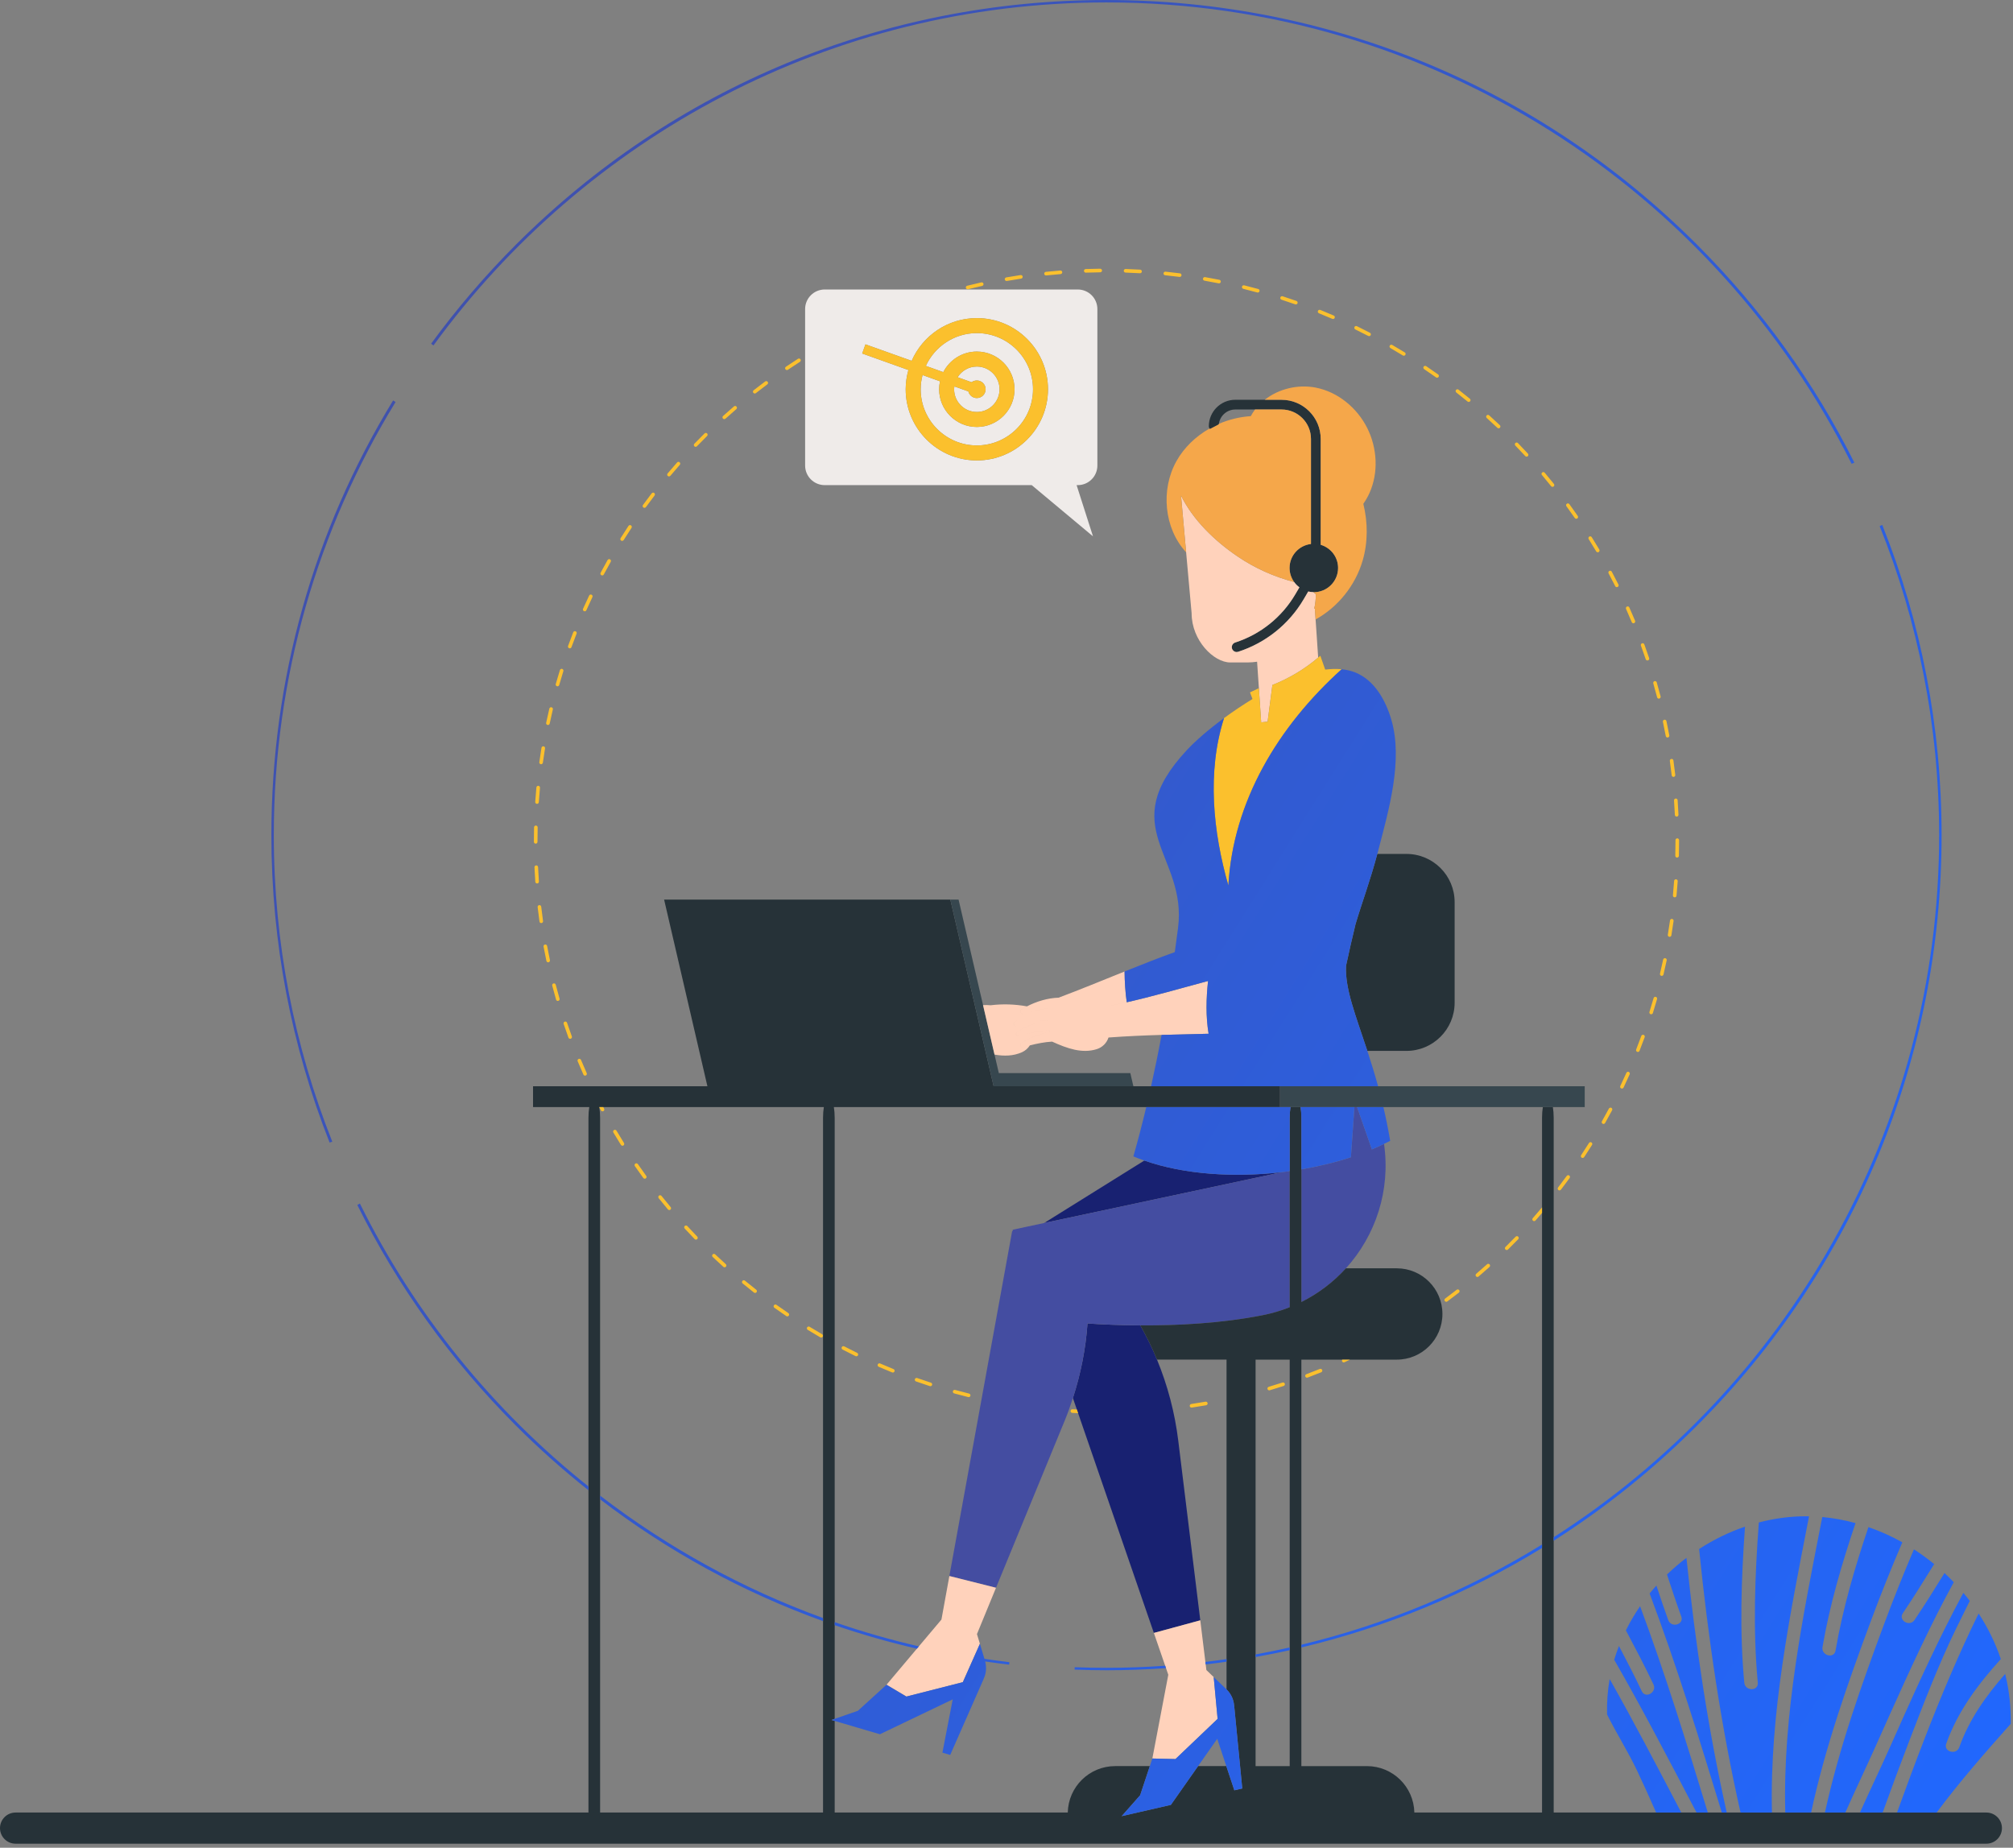 <svg width="414" height="380" viewBox="0 0 414 380" fill="none" xmlns="http://www.w3.org/2000/svg">
<rect x="0" y="0" width="414" height="380" fill="#808080" stroke="none"/>
<path d="M200.899 68.503C196.246 68.503 192.236 71.274 190.408 75.248L194.001 76.531C195.287 74.024 197.893 72.301 200.899 72.301C205.175 72.301 208.654 75.78 208.654 80.055C208.654 84.33 205.175 87.809 200.899 87.809C196.623 87.809 193.145 84.33 193.145 80.055C193.145 79.491 193.209 78.943 193.324 78.413L189.736 77.132C189.491 78.067 189.347 79.043 189.347 80.055C189.347 86.425 194.529 91.607 200.899 91.607C207.269 91.607 212.451 86.425 212.451 80.055C212.451 73.685 207.268 68.503 200.899 68.503ZM225.69 95.74V63.565C225.69 61.34 223.886 59.536 221.661 59.536H169.612C167.387 59.536 165.583 61.34 165.583 63.565V95.74C165.583 97.965 167.387 99.769 169.612 99.769H212.184L224.787 110.299L221.418 99.769H221.661C223.886 99.768 225.69 97.965 225.69 95.74ZM200.899 94.688C192.83 94.688 186.266 88.123 186.266 80.055C186.266 78.681 186.47 77.355 186.826 76.093L177.322 72.7L177.995 70.816L187.494 74.207C189.756 69.042 194.91 65.421 200.9 65.421C208.969 65.421 215.533 71.985 215.533 80.054C215.532 88.124 208.967 94.688 200.899 94.688ZM196.225 80.055C196.225 82.632 198.321 84.728 200.898 84.728C203.475 84.728 205.571 82.632 205.571 80.055C205.571 77.478 203.475 75.382 200.898 75.382C199.231 75.382 197.776 76.266 196.948 77.583L199.822 78.609C200.123 78.384 200.493 78.247 200.898 78.247C201.897 78.247 202.706 79.057 202.706 80.055C202.706 81.054 201.896 81.863 200.898 81.863C200.051 81.863 199.346 81.278 199.149 80.493L196.284 79.47C196.26 79.664 196.225 79.855 196.225 80.055Z" fill="#EFEBE9"/>
<path d="M214.743 251.518L263.69 241.059C253.798 242.218 243.495 241.541 235.361 238.679L235.332 238.683L214.743 251.518ZM220.656 287.52L221.466 289.869L221.727 290.625L237.309 335.823L246.854 333.226L242.325 296.284C241.621 290.542 240.146 284.937 237.955 279.617C236.961 277.203 235.806 274.855 234.521 272.572C230.454 272.548 226.746 272.385 223.661 272.183C223.291 277.397 222.273 282.544 220.656 287.52Z" fill="#182171"/>
<path d="M284.641 235.247C283.834 235.644 283.005 236.025 282.146 236.388L279.097 227.676H278.556L277.833 238C274.622 239.053 271.189 239.889 267.644 240.488V267.771C271.145 266.024 274.237 263.661 276.802 260.839C282.905 254.121 286.025 244.835 284.641 235.247ZM214.743 251.518L208.251 252.905L208.325 253.07L208.151 253.244L195.25 324.116L204.843 326.529L218.995 292.106C219.615 290.598 220.154 289.064 220.657 287.518C222.274 282.542 223.292 277.395 223.661 272.181C226.747 272.383 230.454 272.547 234.521 272.57C242.246 272.615 251.262 272.152 259.768 270.464C261.674 270.086 263.502 269.533 265.246 268.84V240.846C264.728 240.917 264.212 240.995 263.69 241.056L214.743 251.518Z" fill="#444DA1"/>
<path d="M408.522 372.759H398.295H390.143H387.19H382.522H379.519H375.318H372.477H367.165H364.423H357.963H355.127H354.112H351.233H348.918H345.78H340.602H319.538V316.861V316.142V229.871C319.538 229.066 319.473 228.321 319.368 227.675H317.31C317.204 228.321 317.14 229.066 317.14 229.871V248.31V249.447V317.64V318.349V372.758H290.881C290.764 367.467 286.446 363.211 281.127 363.211H267.643V338.809V338.248V279.616H276.048H277.641H287.263C292.449 279.616 296.653 275.412 296.653 270.226C296.653 265.04 292.449 260.836 287.263 260.836H276.801C274.237 263.659 271.144 266.022 267.643 267.768V240.485V229.869C267.643 229.064 267.578 228.319 267.473 227.673H265.415C265.309 228.319 265.245 229.064 265.245 229.869V240.845V268.839C263.5 269.532 261.673 270.084 259.767 270.463C251.261 272.151 242.245 272.614 234.52 272.569C235.805 274.852 236.96 277.2 237.954 279.614H252.255V341.207V341.736V347.436C253.214 348.372 253.736 349.579 253.814 350.8L253.824 350.783L255.488 367.811L253.86 368.185L252.206 363.209H246.402L240.805 371.181L230.688 373.503L234.487 369.203L236.476 363.209H229.355C224.035 363.209 219.718 367.465 219.601 372.756H171.665V353.913L171.014 353.721L171.665 353.494V334.221V333.604V229.872C171.665 229.067 171.6 228.322 171.495 227.676H235.745H263.258V223.389H236.74H233.094H204.351L195.446 185.004H138.281H136.583L145.488 223.389H109.627V227.676H121.193C121.087 228.322 121.023 229.067 121.023 229.872V305.698V306.476V372.759H3.204C1.434 372.759 0 374.194 0 375.963C0 377.732 1.435 379.167 3.204 379.167H408.523C410.293 379.167 411.727 377.732 411.727 375.963C411.727 374.194 410.292 372.759 408.522 372.759ZM258.227 340.775V340.243V279.617H265.245V338.811V339.373V363.212H258.227V340.775ZM123.42 308.347V307.583V229.872C123.42 229.082 123.357 228.352 123.255 227.714C123.253 227.702 123.251 227.688 123.249 227.676H124.072H169.437C169.331 228.322 169.267 229.067 169.267 229.872V332.756V333.39V372.759H123.421V308.347H123.42ZM276.821 198.657C276.623 203.42 278.78 208.723 281.214 216.123H289.248C294.725 216.123 299.165 211.683 299.165 206.206V185.531C299.165 180.054 294.725 175.614 289.248 175.614H283.265C281.739 181.313 280.22 185.253 278.782 190.063C278.111 192.852 277.452 195.692 276.821 198.657ZM250.649 87.29C250.654 87.247 250.668 87.208 250.674 87.166C250.917 85.504 252.327 84.217 254.056 84.217H258.119H263.568C266.905 84.217 269.62 86.931 269.62 90.268V111.87C267.144 112.163 265.216 114.245 265.216 116.8C265.216 117.878 265.566 118.869 266.147 119.685C266.45 120.11 266.82 120.479 267.238 120.79L266.398 122.218C263.626 126.934 259.233 130.458 254.027 132.139C253.502 132.309 253.214 132.872 253.383 133.398C253.52 133.821 253.911 134.091 254.334 134.091C254.436 134.091 254.539 134.075 254.642 134.042C260.314 132.209 265.101 128.37 268.122 123.231L269.056 121.642C269.39 121.721 269.736 121.769 270.093 121.777C270.131 121.778 270.167 121.788 270.205 121.788C272.96 121.788 275.194 119.554 275.194 116.799C275.194 114.539 273.681 112.652 271.62 112.039V90.267C271.62 85.828 268.008 82.216 263.568 82.216H260.105H254.056C251.054 82.216 248.612 84.658 248.612 87.66C248.612 87.835 248.674 87.987 248.757 88.127C248.779 88.164 248.794 88.205 248.82 88.24L250.649 87.29Z" fill="#263238"/>
<path d="M204.35 223.389H233.093L232.467 220.69H205.422L204.538 216.882L202.178 206.708L197.143 185.003H195.445L204.35 223.389ZM263.257 227.676H265.416H267.473H278.555H279.096H284.512H317.31H319.368H325.918V223.389H283.421H263.257V227.676Z" fill="#37474F"/>
<path d="M228.505 206.796C229.52 206.605 230.599 206.38 231.733 206.123C231.432 204.011 231.304 201.876 231.285 199.793C226.674 201.651 221.936 203.6 217.709 205.181C218.592 205.155 219.462 205.227 220.291 205.421C223.077 205.404 225.85 205.882 228.505 206.796ZM210.182 216.397C210.859 216.095 211.413 215.599 211.799 214.993C211.33 215.113 210.863 215.239 210.397 215.371C209.955 215.496 209.633 214.783 210.067 214.507C211.717 213.455 213.778 212.616 215.875 212.251C215.854 212.138 215.835 212.026 215.818 211.915C215.708 211.918 215.598 211.917 215.488 211.923C213.469 212.038 211.475 212.523 209.51 213.078C209.068 213.203 208.746 212.491 209.18 212.214C211.026 211.037 213.388 210.126 215.737 209.85C215.737 209.846 215.738 209.841 215.738 209.837C215.488 209.834 215.238 209.838 214.987 209.852C212.968 209.967 210.974 210.452 209.009 211.007C208.567 211.132 208.245 210.419 208.679 210.143C210.806 208.787 213.616 207.78 216.305 207.695C216.359 207.574 216.419 207.451 216.48 207.329C216.444 207.331 216.408 207.33 216.371 207.332C214.352 207.447 212.358 207.932 210.393 208.487C209.951 208.612 209.629 207.9 210.063 207.623C210.425 207.392 210.808 207.172 211.206 206.964C208.735 206.516 206.22 206.431 203.743 206.738C203.229 206.68 202.704 206.681 202.175 206.709L204.535 216.882C206.508 217.227 208.393 217.195 210.182 216.397ZM239.805 343.065L240.275 344.427L236.996 361.647L241.751 361.76L250.419 353.497L249.614 344.898L248.107 343.452L247.966 342.298L247.903 341.784L246.854 333.226L237.309 335.822L239.634 342.566L239.805 343.065ZM193.62 333.072L188.975 338.584L188.574 339.06L182.324 346.476L186.414 348.905L198.018 345.949L199.1 343.518L201.53 338.058L200.925 336.059L204.843 326.53H204.842L195.25 324.117L193.62 333.072ZM259.377 148.556L260.701 148.416C261.03 145.901 261.358 143.385 261.687 140.87C265.098 139.527 268.304 137.611 271.1 135.236L270.571 127.388L270.422 125.17L270.296 125.183C270.505 124.22 270.622 123.223 270.622 122.197L270.095 121.777C269.738 121.769 269.393 121.722 269.058 121.642L268.124 123.231C265.103 128.37 260.315 132.209 254.644 134.042C254.541 134.075 254.438 134.091 254.336 134.091C253.913 134.091 253.522 133.821 253.385 133.398C253.215 132.872 253.503 132.309 254.029 132.139C259.235 130.457 263.628 126.933 266.4 122.218L267.24 120.79C266.822 120.479 266.452 120.11 266.149 119.685C262.061 118.624 258.132 116.883 254.522 114.434C249.773 111.211 245.39 106.956 242.893 101.932L243.942 113.577L245.073 126.13C245.073 131.719 249.635 136.237 253.013 136.237H256.583C257.248 136.237 257.898 136.175 258.538 136.085L258.905 141.529L259.377 148.556ZM210.397 208.486C212.362 207.931 214.356 207.446 216.375 207.331C216.411 207.329 216.447 207.33 216.484 207.328C216.423 207.45 216.362 207.573 216.309 207.694C213.62 207.779 210.81 208.785 208.683 210.142C208.249 210.419 208.57 211.131 209.013 211.006C210.978 210.451 212.972 209.966 214.991 209.851C215.242 209.837 215.492 209.834 215.742 209.836C215.742 209.84 215.741 209.845 215.741 209.849C213.391 210.125 211.03 211.036 209.184 212.213C208.75 212.49 209.071 213.202 209.514 213.077C211.479 212.522 213.473 212.037 215.492 211.922C215.602 211.916 215.712 211.917 215.822 211.914C215.839 212.025 215.858 212.136 215.879 212.25C213.782 212.615 211.721 213.454 210.071 214.506C209.637 214.783 209.958 215.495 210.401 215.37C210.867 215.239 211.334 215.112 211.803 214.992C213.313 214.607 214.838 214.302 216.379 214.215C219.543 215.652 222.558 216.702 225.557 215.766C226.711 215.406 227.608 214.507 227.979 213.371C231.843 213.086 235.46 212.934 238.9 212.835C242.263 212.738 245.468 212.684 248.568 212.596C247.971 209.014 248.072 205.285 248.456 201.743C242.682 203.315 236.709 204.998 231.737 206.123C230.603 206.38 229.524 206.605 228.509 206.796C225.854 205.882 223.081 205.404 220.295 205.421C219.467 205.227 218.596 205.155 217.713 205.181C215.477 205.246 213.157 205.949 211.214 206.964C210.816 207.172 210.433 207.392 210.071 207.623C209.633 207.899 209.954 208.611 210.397 208.486Z" fill="#FFD2BB"/>
<path d="M254.52 114.434C258.13 116.884 262.059 118.624 266.147 119.685C265.566 118.869 265.216 117.878 265.216 116.8C265.216 114.245 267.144 112.163 269.62 111.87V90.268C269.62 86.931 266.905 84.217 263.568 84.217H258.119C258.108 84.232 258.095 84.246 258.083 84.261C257.767 84.678 257.49 85.122 257.241 85.581C254.984 85.729 252.751 86.269 250.675 87.166C250.669 87.208 250.654 87.247 250.65 87.29L248.82 88.242C248.794 88.207 248.779 88.166 248.757 88.129C245.945 89.725 243.541 92 241.957 94.826C238.669 100.693 239.391 108.664 243.94 113.577L242.891 101.932C245.388 106.955 249.77 111.211 254.52 114.434ZM271.62 90.268V112.04C273.681 112.653 275.194 114.54 275.194 116.8C275.194 119.555 272.96 121.789 270.205 121.789C270.167 121.789 270.131 121.779 270.093 121.778L270.62 122.198C270.62 123.224 270.503 124.221 270.294 125.184L270.42 125.171L270.569 127.389C275.196 124.846 278.774 120.361 280.254 115.26C281.352 111.478 281.332 107.437 280.385 103.611C280.883 102.903 281.314 102.149 281.666 101.36C283.531 97.18 283.252 92.176 281.214 88.078C279.134 83.894 275.17 80.598 270.582 79.711C266.944 79.007 262.992 79.945 260.104 82.219H263.567C268.008 82.217 271.62 85.829 271.62 90.268Z" fill="#F5A74A"/>
<path d="M338.817 135.831C338.856 135.831 338.897 135.825 338.936 135.811C339.13 135.745 339.235 135.535 339.169 135.34C338.85 134.394 338.519 133.455 338.177 132.52C338.107 132.328 337.894 132.229 337.7 132.299C337.507 132.37 337.408 132.583 337.479 132.776C337.819 133.705 338.147 134.639 338.465 135.579C338.517 135.733 338.662 135.831 338.817 135.831ZM344.285 164.619C344.355 165.604 344.413 166.592 344.458 167.584C344.467 167.783 344.631 167.939 344.829 167.939C344.834 167.939 344.84 167.939 344.846 167.939C345.051 167.93 345.209 167.756 345.2 167.551C345.155 166.553 345.097 165.558 345.027 164.566C345.012 164.361 344.82 164.204 344.63 164.222C344.425 164.237 344.271 164.414 344.285 164.619ZM344.43 184.542C344.619 184.542 344.781 184.398 344.799 184.206C344.893 183.216 344.974 182.223 345.042 181.226C345.056 181.021 344.901 180.844 344.697 180.83C344.492 180.821 344.315 180.971 344.301 181.175C344.233 182.165 344.153 183.152 344.059 184.135C344.04 184.339 344.19 184.521 344.394 184.54C344.406 184.541 344.418 184.542 344.43 184.542ZM334.486 220.634C334.081 221.542 333.666 222.443 333.238 223.338C333.149 223.524 333.228 223.745 333.413 223.833C333.465 223.858 333.52 223.869 333.573 223.869C333.712 223.869 333.844 223.791 333.908 223.658C334.338 222.757 334.757 221.85 335.165 220.937C335.248 220.749 335.164 220.53 334.977 220.446C334.79 220.364 334.57 220.447 334.486 220.634ZM335.933 128.178C335.981 128.178 336.029 128.169 336.076 128.149C336.265 128.07 336.355 127.853 336.276 127.663C335.894 126.746 335.499 125.834 335.093 124.929C335.009 124.741 334.789 124.658 334.603 124.741C334.416 124.825 334.332 125.045 334.416 125.232C334.819 126.131 335.21 127.037 335.591 127.949C335.65 128.092 335.787 128.178 335.933 128.178ZM337.555 213.045C337.215 213.979 336.864 214.908 336.5 215.831C336.425 216.022 336.518 216.238 336.709 216.313C336.754 216.331 336.8 216.339 336.845 216.339C336.993 216.339 337.133 216.25 337.19 216.104C337.556 215.174 337.91 214.239 338.252 213.299C338.322 213.106 338.223 212.893 338.03 212.823C337.838 212.754 337.625 212.853 337.555 213.045ZM345.288 176.002C345.313 175.009 345.325 174.013 345.325 173.014V172.781C345.325 172.576 345.159 172.41 344.954 172.41C344.749 172.41 344.583 172.576 344.583 172.781V173.014C344.583 174.007 344.571 174.997 344.546 175.984C344.541 176.189 344.703 176.36 344.908 176.365C344.912 176.365 344.915 176.365 344.917 176.365C345.117 176.365 345.283 176.204 345.288 176.002ZM340.541 205.01C340.341 204.949 340.138 205.067 340.082 205.265C339.809 206.218 339.525 207.166 339.229 208.11C339.167 208.305 339.276 208.514 339.472 208.575C339.509 208.587 339.546 208.592 339.583 208.592C339.741 208.592 339.888 208.49 339.937 208.332C340.236 207.382 340.522 206.428 340.796 205.469C340.852 205.272 340.738 205.067 340.541 205.01ZM341.163 143.68C341.193 143.68 341.225 143.676 341.257 143.668C341.456 143.616 341.575 143.413 341.523 143.215C341.271 142.249 341.008 141.288 340.732 140.332C340.675 140.135 340.467 140.022 340.272 140.078C340.075 140.135 339.961 140.341 340.018 140.538C340.292 141.488 340.554 142.443 340.804 143.402C340.847 143.569 340.997 143.68 341.163 143.68ZM343.741 156.079C343.538 156.108 343.396 156.296 343.425 156.499C343.563 157.477 343.689 158.459 343.803 159.445C343.826 159.634 343.986 159.774 344.172 159.774C344.187 159.774 344.201 159.773 344.216 159.771C344.42 159.747 344.566 159.563 344.542 159.359C344.427 158.367 344.3 157.379 344.161 156.395C344.133 156.191 343.947 156.047 343.741 156.079ZM332.522 120.753C332.579 120.753 332.635 120.74 332.689 120.713C332.873 120.621 332.946 120.397 332.854 120.214C332.408 119.325 331.95 118.443 331.482 117.567C331.384 117.385 331.157 117.319 330.979 117.415C330.798 117.511 330.729 117.737 330.826 117.918C331.291 118.788 331.747 119.665 332.191 120.548C332.256 120.678 332.386 120.753 332.522 120.753ZM341.673 200.686C341.702 200.693 341.731 200.696 341.759 200.696C341.927 200.696 342.08 200.581 342.12 200.411C342.351 199.442 342.569 198.47 342.776 197.494C342.818 197.293 342.69 197.096 342.489 197.054C342.287 197.016 342.091 197.14 342.049 197.341C341.844 198.312 341.627 199.277 341.398 200.239C341.351 200.438 341.474 200.639 341.673 200.686ZM343.316 192.66C343.337 192.664 343.357 192.665 343.378 192.665C343.556 192.665 343.713 192.536 343.744 192.355C343.907 191.373 344.057 190.388 344.195 189.399C344.223 189.195 344.082 189.008 343.879 188.98C343.682 188.957 343.487 189.093 343.46 189.296C343.323 190.279 343.174 191.258 343.012 192.233C342.977 192.435 343.113 192.627 343.316 192.66ZM343.018 151.668C343.22 151.63 343.352 151.436 343.315 151.235C343.131 150.254 342.936 149.277 342.728 148.304C342.684 148.104 342.489 147.974 342.287 148.019C342.087 148.061 341.958 148.259 342.001 148.46C342.207 149.426 342.402 150.397 342.585 151.373C342.618 151.551 342.774 151.676 342.949 151.676C342.972 151.675 342.995 151.672 343.018 151.668ZM196.237 286.564C197.196 286.828 198.16 287.08 199.129 287.32C199.159 287.327 199.189 287.331 199.219 287.331C199.386 287.331 199.537 287.218 199.579 287.049C199.628 286.85 199.507 286.649 199.308 286.599C198.346 286.36 197.388 286.11 196.435 285.847C196.238 285.794 196.033 285.909 195.978 286.107C195.923 286.305 196.039 286.51 196.237 286.564ZM309.878 257.08C309.972 257.08 310.067 257.044 310.138 256.973C310.848 256.274 311.55 255.566 312.242 254.85C312.385 254.702 312.381 254.467 312.233 254.325C312.085 254.183 311.849 254.186 311.708 254.334C311.02 255.046 310.323 255.749 309.617 256.444C309.47 256.588 309.469 256.823 309.613 256.969C309.686 257.043 309.783 257.08 309.878 257.08ZM271.441 281.528C270.524 281.899 269.601 282.259 268.673 282.608C268.481 282.68 268.384 282.894 268.456 283.086C268.512 283.235 268.653 283.327 268.804 283.327C268.848 283.327 268.892 283.32 268.935 283.303C269.869 282.953 270.797 282.591 271.72 282.218C271.91 282.141 272.002 281.924 271.925 281.734C271.847 281.544 271.629 281.453 271.441 281.528ZM134.029 101.454C133.423 102.246 132.826 103.045 132.24 103.852C132.119 104.018 132.156 104.25 132.322 104.371C132.388 104.419 132.464 104.442 132.54 104.442C132.655 104.442 132.768 104.389 132.841 104.289C133.424 103.487 134.017 102.693 134.619 101.906C134.744 101.743 134.713 101.51 134.55 101.385C134.387 101.261 134.155 101.292 134.029 101.454ZM303.844 262.617C303.93 262.617 304.015 262.588 304.086 262.528C304.843 261.88 305.591 261.223 306.331 260.558C306.484 260.421 306.496 260.186 306.359 260.033C306.221 259.879 305.985 259.867 305.835 260.005C305.099 260.667 304.356 261.32 303.603 261.964C303.447 262.097 303.429 262.332 303.562 262.488C303.635 262.572 303.739 262.617 303.844 262.617ZM139.253 95.106C138.594 95.853 137.944 96.608 137.303 97.372C137.171 97.529 137.192 97.763 137.349 97.895C137.419 97.953 137.503 97.982 137.587 97.982C137.693 97.982 137.798 97.937 137.872 97.849C138.509 97.09 139.155 96.339 139.81 95.597C139.946 95.443 139.931 95.209 139.777 95.073C139.625 94.938 139.389 94.953 139.253 95.106ZM297.442 267.72C297.519 267.72 297.596 267.696 297.663 267.647C298.462 267.054 299.255 266.451 300.038 265.838C300.2 265.712 300.229 265.478 300.102 265.317C299.975 265.153 299.741 265.126 299.581 265.253C298.802 265.862 298.015 266.461 297.22 267.051C297.055 267.173 297.02 267.406 297.143 267.57C297.216 267.667 297.329 267.72 297.442 267.72ZM245.053 289.481C245.071 289.481 245.09 289.48 245.108 289.477C246.096 289.33 247.079 289.17 248.059 288.998C248.261 288.962 248.396 288.77 248.361 288.568C248.326 288.365 248.122 288.225 247.931 288.266C246.957 288.437 245.98 288.595 244.999 288.742C244.796 288.772 244.656 288.961 244.686 289.164C244.713 289.349 244.872 289.481 245.053 289.481ZM144.903 89.138C144.194 89.837 143.493 90.545 142.801 91.262C142.658 91.41 142.663 91.645 142.81 91.787C142.882 91.857 142.975 91.891 143.068 91.891C143.165 91.891 143.262 91.853 143.335 91.777C144.022 91.065 144.719 90.361 145.424 89.666C145.57 89.522 145.572 89.287 145.428 89.141C145.285 88.995 145.049 88.994 144.903 89.138ZM276.018 279.969C276.08 280.105 276.215 280.186 276.356 280.186C276.408 280.186 276.46 280.175 276.511 280.153C276.891 279.979 277.265 279.795 277.643 279.618H276.05C275.984 279.72 275.964 279.85 276.018 279.969ZM315.27 251.042C315.34 251.105 315.428 251.136 315.516 251.136C315.618 251.136 315.721 251.094 315.794 251.011C316.25 250.496 316.695 249.972 317.141 249.448V248.311C316.516 249.054 315.882 249.79 315.238 250.519C315.102 250.671 315.116 250.907 315.27 251.042ZM141.359 252.149C141.22 251.997 140.984 251.988 140.834 252.126C140.683 252.265 140.673 252.5 140.811 252.651C141.485 253.385 142.168 254.111 142.86 254.827C142.933 254.902 143.03 254.94 143.127 254.94C143.22 254.94 143.313 254.905 143.385 254.836C143.532 254.694 143.536 254.459 143.394 254.311C142.707 253.598 142.028 252.878 141.359 252.149ZM136.048 245.949C135.92 245.788 135.686 245.762 135.526 245.89C135.366 246.018 135.34 246.251 135.467 246.412C136.088 247.191 136.719 247.961 137.36 248.723C137.434 248.811 137.539 248.856 137.645 248.856C137.729 248.856 137.814 248.828 137.884 248.769C138.041 248.637 138.061 248.403 137.929 248.246C137.293 247.488 136.665 246.723 136.048 245.949ZM147.087 257.966C146.938 257.827 146.703 257.832 146.562 257.981C146.421 258.13 146.427 258.365 146.576 258.506C147.299 259.192 148.031 259.867 148.771 260.534C148.842 260.599 148.931 260.63 149.02 260.63C149.122 260.63 149.223 260.589 149.296 260.507C149.433 260.355 149.421 260.12 149.269 259.982C148.533 259.32 147.806 258.647 147.087 257.966ZM153.207 263.376C153.049 263.245 152.814 263.269 152.684 263.426C152.553 263.584 152.576 263.818 152.734 263.949C153.503 264.583 154.28 265.208 155.066 265.821C155.134 265.875 155.215 265.9 155.295 265.9C155.406 265.9 155.515 265.851 155.588 265.757C155.714 265.596 155.686 265.362 155.524 265.236C154.744 264.626 153.971 264.006 153.207 263.376ZM264.237 284.563C264.173 284.368 263.964 284.262 263.769 284.324C262.829 284.63 261.883 284.924 260.932 285.206C260.735 285.265 260.624 285.471 260.682 285.668C260.73 285.829 260.878 285.934 261.038 285.934C261.073 285.934 261.108 285.929 261.144 285.919C262.101 285.635 263.052 285.339 263.998 285.031C264.193 284.967 264.3 284.758 264.237 284.563ZM131.184 239.399C131.067 239.23 130.835 239.188 130.667 239.304C130.498 239.421 130.456 239.652 130.572 239.821C131.138 240.641 131.713 241.453 132.299 242.256C132.372 242.356 132.485 242.409 132.6 242.409C132.676 242.409 132.752 242.386 132.818 242.338C132.984 242.217 133.02 241.985 132.9 241.819C132.318 241.02 131.746 240.214 131.184 239.399ZM330.893 227.985C330.426 228.861 329.948 229.73 329.459 230.593C329.358 230.771 329.421 230.998 329.6 231.099C329.658 231.132 329.72 231.147 329.783 231.147C329.912 231.147 330.038 231.08 330.107 230.958C330.598 230.09 331.079 229.215 331.549 228.334C331.645 228.153 331.577 227.928 331.396 227.831C331.215 227.737 330.99 227.804 330.893 227.985ZM123.918 228.554C123.977 228.554 124.037 228.54 124.092 228.51C124.273 228.414 124.342 228.189 124.245 228.007C124.186 227.897 124.132 227.785 124.073 227.675H123.25C123.252 227.687 123.254 227.701 123.256 227.713C123.368 227.927 123.475 228.144 123.589 228.357C123.656 228.483 123.785 228.554 123.918 228.554ZM126.788 232.53C126.684 232.354 126.456 232.296 126.279 232.399C126.103 232.504 126.044 232.732 126.149 232.908C126.656 233.765 127.174 234.614 127.701 235.456C127.772 235.568 127.893 235.63 128.016 235.63C128.083 235.63 128.152 235.612 128.213 235.573C128.387 235.464 128.439 235.235 128.331 235.061C127.806 234.226 127.292 233.381 126.788 232.53ZM191.227 285.062C191.265 285.074 191.304 285.08 191.342 285.08C191.499 285.08 191.645 284.98 191.695 284.823C191.758 284.628 191.651 284.418 191.456 284.355C190.51 284.048 189.569 283.73 188.633 283.4C188.439 283.33 188.227 283.433 188.159 283.626C188.091 283.82 188.192 284.032 188.386 284.1C189.327 284.433 190.275 284.754 191.227 285.062ZM129.257 108.153C128.707 108.986 128.167 109.825 127.638 110.671C127.529 110.845 127.582 111.074 127.756 111.183C127.817 111.221 127.885 111.24 127.953 111.24C128.077 111.24 128.198 111.178 128.268 111.066C128.794 110.225 129.33 109.391 129.877 108.564C129.99 108.393 129.943 108.162 129.772 108.049C129.601 107.934 129.37 107.982 129.257 108.153ZM112.737 197.905C112.762 197.905 112.789 197.902 112.815 197.897C113.016 197.854 113.144 197.657 113.101 197.457C112.895 196.49 112.702 195.519 112.521 194.543C112.484 194.341 112.29 194.209 112.088 194.246C111.886 194.283 111.753 194.477 111.791 194.679C111.974 195.66 112.169 196.637 112.375 197.61C112.411 197.785 112.566 197.905 112.737 197.905ZM113.425 145.457C113.226 145.408 113.025 145.533 112.978 145.733C112.748 146.701 112.531 147.673 112.325 148.65C112.283 148.851 112.411 149.048 112.612 149.09C112.638 149.095 112.664 149.098 112.689 149.098C112.861 149.098 113.015 148.978 113.052 148.803C113.256 147.832 113.472 146.866 113.701 145.904C113.748 145.704 113.624 145.504 113.425 145.457ZM183.76 281.558C182.838 281.186 181.922 280.802 181.012 280.407C180.825 280.325 180.606 280.412 180.523 280.6C180.442 280.789 180.528 281.007 180.716 281.089C181.632 281.486 182.553 281.872 183.48 282.247C183.526 282.265 183.573 282.274 183.619 282.274C183.766 282.274 183.905 282.186 183.963 282.042C184.042 281.852 183.95 281.635 183.76 281.558ZM220.173 290.176C220.161 290.381 220.317 290.557 220.522 290.569C220.922 290.592 221.325 290.605 221.726 290.625L221.465 289.869C221.165 289.854 220.864 289.845 220.565 289.827C220.366 289.809 220.185 289.972 220.173 290.176ZM176.285 278.229C175.392 277.793 174.506 277.346 173.627 276.888C173.444 276.793 173.22 276.863 173.126 277.046C173.031 277.227 173.102 277.452 173.284 277.547C174.169 278.008 175.061 278.457 175.959 278.896C176.012 278.921 176.067 278.934 176.122 278.934C176.26 278.934 176.392 278.857 176.456 278.726C176.545 278.542 176.469 278.319 176.285 278.229ZM114.363 205.583C114.41 205.746 114.558 205.852 114.72 205.852C114.754 205.852 114.789 205.848 114.823 205.837C115.02 205.78 115.134 205.574 115.077 205.378C114.804 204.428 114.543 203.472 114.293 202.512C114.241 202.313 114.039 202.196 113.84 202.246C113.642 202.298 113.523 202.501 113.574 202.699C113.826 203.666 114.088 204.627 114.363 205.583ZM111.316 189.838C111.333 189.838 111.35 189.837 111.368 189.834C111.571 189.806 111.713 189.618 111.684 189.415C111.547 188.437 111.422 187.455 111.309 186.468C111.286 186.265 111.101 186.116 110.898 186.142C110.694 186.165 110.548 186.35 110.572 186.553C110.686 187.545 110.812 188.533 110.95 189.518C110.975 189.703 111.134 189.838 111.316 189.838ZM115.619 137.564C115.422 137.502 115.215 137.611 115.154 137.807C114.857 138.757 114.571 139.712 114.298 140.671C114.242 140.868 114.356 141.074 114.553 141.13C114.587 141.139 114.622 141.144 114.655 141.144C114.816 141.144 114.965 141.038 115.012 140.874C115.284 139.92 115.567 138.972 115.863 138.028C115.924 137.834 115.815 137.626 115.619 137.564ZM111.789 153.484C111.584 153.446 111.395 153.588 111.362 153.79C111.201 154.772 111.052 155.756 110.915 156.746C110.887 156.949 111.029 157.137 111.232 157.165C111.249 157.168 111.266 157.169 111.283 157.169C111.466 157.169 111.625 157.034 111.65 156.848C111.786 155.865 111.934 154.886 112.094 153.911C112.129 153.708 111.992 153.517 111.789 153.484ZM119.006 217.771C118.817 217.85 118.727 218.068 118.806 218.257C119.188 219.175 119.581 220.087 119.986 220.993C120.048 221.131 120.183 221.213 120.326 221.213C120.376 221.213 120.428 221.203 120.477 221.181C120.664 221.097 120.748 220.877 120.665 220.69C120.263 219.79 119.872 218.884 119.492 217.972C119.413 217.781 119.195 217.695 119.006 217.771ZM121.661 122.301C121.475 122.214 121.254 122.292 121.166 122.477C120.738 123.378 120.32 124.286 119.913 125.199C119.83 125.386 119.914 125.606 120.102 125.689C120.151 125.711 120.202 125.721 120.253 125.721C120.396 125.721 120.531 125.639 120.593 125.5C120.997 124.592 121.412 123.691 121.838 122.795C121.925 122.611 121.847 122.389 121.661 122.301ZM124.962 115.171C124.471 116.04 123.991 116.915 123.522 117.797C123.426 117.978 123.494 118.203 123.675 118.299C123.73 118.329 123.79 118.343 123.849 118.343C123.982 118.343 124.111 118.272 124.177 118.146C124.643 117.269 125.12 116.4 125.608 115.537C125.709 115.358 125.646 115.132 125.468 115.031C125.29 114.931 125.063 114.993 124.962 115.171ZM118.372 129.824C118.181 129.75 117.966 129.843 117.891 130.034C117.526 130.963 117.173 131.899 116.832 132.839C116.762 133.032 116.862 133.245 117.055 133.315C117.097 133.33 117.14 133.337 117.182 133.337C117.334 133.337 117.476 133.243 117.531 133.092C117.87 132.158 118.221 131.228 118.583 130.305C118.657 130.114 118.563 129.899 118.372 129.824ZM110.462 181.691C110.471 181.691 110.479 181.691 110.488 181.69C110.693 181.675 110.847 181.498 110.833 181.294C110.764 180.309 110.708 179.32 110.663 178.328C110.654 178.123 110.477 177.956 110.275 177.974C110.07 177.983 109.912 178.157 109.921 178.362C109.966 179.36 110.023 180.355 110.092 181.346C110.105 181.541 110.268 181.691 110.462 181.691ZM116.153 210.106C115.959 210.171 115.854 210.382 115.919 210.576C116.237 211.522 116.567 212.463 116.908 213.397C116.963 213.547 117.105 213.641 117.257 213.641C117.299 213.641 117.342 213.634 117.384 213.619C117.577 213.549 117.676 213.335 117.606 213.142C117.267 212.213 116.939 211.28 116.623 210.339C116.558 210.145 116.348 210.041 116.153 210.106ZM110.446 165.316C110.64 165.316 110.803 165.166 110.816 164.97C110.883 163.98 110.963 162.993 111.055 162.009C111.074 161.805 110.924 161.624 110.719 161.605C110.517 161.586 110.334 161.736 110.315 161.941C110.223 162.931 110.143 163.924 110.075 164.921C110.061 165.126 110.216 165.303 110.421 165.317C110.429 165.316 110.438 165.316 110.446 165.316ZM109.836 170.143C109.813 171.097 109.802 172.054 109.802 173.014V173.131C109.802 173.336 109.968 173.502 110.173 173.502C110.378 173.502 110.544 173.336 110.544 173.131V173.014C110.544 172.06 110.556 171.109 110.578 170.161C110.583 169.956 110.421 169.786 110.216 169.781C110.008 169.769 109.841 169.938 109.836 170.143ZM159.691 268.349C159.524 268.231 159.293 268.27 159.173 268.436C159.054 268.603 159.093 268.835 159.26 268.954C160.072 269.532 160.891 270.102 161.718 270.66C161.782 270.704 161.854 270.724 161.926 270.724C162.045 270.724 162.162 270.667 162.234 270.561C162.349 270.39 162.304 270.16 162.134 270.045C161.312 269.49 160.498 268.925 159.691 268.349ZM207.08 57.782C208.053 57.61 209.03 57.45 210.011 57.303C210.214 57.273 210.354 57.083 210.323 56.88C210.293 56.677 210.107 56.542 209.9 56.568C208.913 56.717 207.93 56.877 206.95 57.05C206.748 57.086 206.613 57.278 206.649 57.48C206.681 57.66 206.837 57.787 207.014 57.787C207.037 57.788 207.059 57.786 207.08 57.782ZM215.167 56.644C216.149 56.541 217.135 56.45 218.125 56.371C218.329 56.355 218.482 56.176 218.466 55.971C218.449 55.766 218.275 55.615 218.066 55.63C217.07 55.71 216.078 55.802 215.09 55.906C214.886 55.927 214.738 56.11 214.76 56.314C214.78 56.505 214.941 56.647 215.129 56.647C215.141 56.646 215.154 56.645 215.167 56.644ZM271.534 63.737C271.346 63.661 271.127 63.752 271.051 63.943C270.974 64.133 271.066 64.35 271.257 64.427C272.179 64.798 273.095 65.181 274.005 65.575C274.054 65.596 274.104 65.605 274.153 65.605C274.297 65.605 274.433 65.521 274.494 65.381C274.575 65.193 274.489 64.974 274.301 64.892C273.384 64.495 272.462 64.11 271.534 63.737ZM279.062 67.08C278.88 66.991 278.656 67.067 278.566 67.252C278.476 67.436 278.553 67.659 278.737 67.749C279.63 68.184 280.517 68.63 281.397 69.086C281.452 69.114 281.51 69.128 281.568 69.128C281.702 69.128 281.831 69.055 281.897 68.928C281.992 68.746 281.921 68.522 281.739 68.427C280.853 67.967 279.961 67.518 279.062 67.08ZM255.882 58.68C255.678 58.631 255.481 58.753 255.432 58.952C255.383 59.151 255.505 59.352 255.703 59.401C256.666 59.639 257.624 59.888 258.577 60.15C258.61 60.159 258.643 60.163 258.676 60.163C258.839 60.163 258.989 60.055 259.034 59.89C259.088 59.692 258.972 59.488 258.774 59.433C257.815 59.17 256.851 58.919 255.882 58.68ZM286.332 70.942C286.155 70.84 285.927 70.901 285.825 71.078C285.722 71.256 285.783 71.483 285.961 71.585C286.82 72.081 287.673 72.587 288.518 73.105C288.578 73.142 288.645 73.159 288.712 73.159C288.837 73.159 288.959 73.096 289.029 72.981C289.136 72.806 289.081 72.578 288.906 72.47C288.054 71.951 287.197 71.441 286.332 70.942ZM247.839 56.992C247.642 56.956 247.445 57.092 247.41 57.294C247.374 57.496 247.51 57.688 247.713 57.724C248.69 57.893 249.664 58.076 250.633 58.269C250.657 58.274 250.682 58.276 250.706 58.276C250.879 58.276 251.034 58.154 251.069 57.977C251.11 57.776 250.979 57.58 250.777 57.54C249.803 57.345 248.824 57.163 247.839 56.992ZM322.216 241.834C321.633 242.635 321.039 243.429 320.436 244.214C320.311 244.377 320.342 244.61 320.504 244.735C320.571 244.787 320.651 244.812 320.73 244.812C320.841 244.812 320.951 244.762 321.024 244.667C321.631 243.875 322.228 243.077 322.816 242.271C322.936 242.106 322.9 241.873 322.734 241.752C322.569 241.631 322.336 241.668 322.216 241.834ZM199.004 59.494C199.034 59.494 199.064 59.49 199.094 59.483C200.053 59.244 201.016 59.016 201.985 58.8C202.185 58.755 202.311 58.557 202.266 58.357C202.221 58.157 202.024 58.031 201.823 58.076C200.849 58.293 199.879 58.522 198.914 58.764C198.715 58.814 198.594 59.015 198.644 59.214C198.686 59.381 198.838 59.494 199.004 59.494ZM239.699 55.87C239.499 55.855 239.313 55.997 239.292 56.202C239.271 56.406 239.419 56.588 239.624 56.609C240.611 56.71 241.594 56.823 242.575 56.949C242.591 56.951 242.607 56.952 242.623 56.952C242.807 56.952 242.967 56.815 242.991 56.628C243.017 56.425 242.873 56.238 242.67 56.212C241.682 56.086 240.693 55.972 239.699 55.87ZM263.787 60.929C263.593 60.867 263.383 60.973 263.32 61.168C263.257 61.363 263.364 61.573 263.559 61.636C264.505 61.942 265.447 62.26 266.383 62.589C266.424 62.604 266.466 62.61 266.506 62.61C266.659 62.61 266.803 62.515 266.856 62.362C266.924 62.169 266.823 61.956 266.629 61.889C265.688 61.556 264.74 61.237 263.787 60.929ZM322.239 103.596C322.074 103.717 322.037 103.949 322.158 104.115C322.741 104.913 323.314 105.719 323.877 106.533C323.949 106.637 324.065 106.693 324.182 106.693C324.255 106.693 324.329 106.672 324.393 106.627C324.562 106.511 324.604 106.279 324.487 106.11C323.921 105.291 323.344 104.48 322.758 103.676C322.637 103.512 322.404 103.475 322.239 103.596ZM326.795 235.062C326.268 235.903 325.731 236.736 325.184 237.562C325.071 237.733 325.118 237.964 325.288 238.077C325.351 238.118 325.422 238.139 325.493 238.139C325.613 238.139 325.731 238.08 325.803 237.973C326.354 237.141 326.895 236.302 327.424 235.457C327.533 235.283 327.48 235.054 327.306 234.945C327.132 234.836 326.904 234.888 326.795 235.062ZM328.598 113.58C328.663 113.58 328.728 113.563 328.787 113.528C328.963 113.423 329.022 113.195 328.917 113.019C328.409 112.163 327.891 111.314 327.363 110.473C327.253 110.299 327.024 110.248 326.851 110.356C326.677 110.465 326.625 110.694 326.734 110.868C327.259 111.704 327.774 112.548 328.279 113.399C328.348 113.515 328.472 113.58 328.598 113.58ZM317.166 97.17C317.009 97.302 316.989 97.536 317.121 97.693C317.759 98.449 318.386 99.214 319.004 99.987C319.077 100.079 319.185 100.127 319.294 100.127C319.375 100.127 319.457 100.101 319.526 100.046C319.686 99.918 319.712 99.684 319.584 99.524C318.962 98.746 318.33 97.976 317.69 97.215C317.558 97.058 317.323 97.039 317.166 97.17ZM311.659 91.109C311.512 91.252 311.507 91.487 311.65 91.634C312.338 92.345 313.018 93.065 313.689 93.793C313.762 93.872 313.862 93.913 313.962 93.913C314.052 93.913 314.143 93.88 314.214 93.815C314.365 93.676 314.374 93.441 314.235 93.29C313.56 92.558 312.877 91.833 312.184 91.118C312.042 90.971 311.807 90.967 311.659 91.109ZM292.795 75.402C292.68 75.572 292.725 75.803 292.896 75.917C293.718 76.471 294.533 77.036 295.34 77.61C295.405 77.656 295.481 77.679 295.555 77.679C295.671 77.679 295.785 77.625 295.858 77.523C295.977 77.356 295.938 77.124 295.771 77.005C294.958 76.427 294.139 75.859 293.311 75.301C293.141 75.188 292.911 75.231 292.795 75.402ZM299.444 80.198C299.318 80.36 299.347 80.593 299.509 80.719C300.29 81.329 301.063 81.948 301.828 82.577C301.897 82.634 301.98 82.662 302.064 82.662C302.171 82.662 302.277 82.616 302.351 82.526C302.481 82.367 302.458 82.133 302.299 82.003C301.529 81.37 300.751 80.747 299.965 80.133C299.804 80.008 299.571 80.035 299.444 80.198ZM305.742 85.442C305.605 85.595 305.617 85.829 305.77 85.967C306.506 86.629 307.234 87.301 307.954 87.981C308.026 88.049 308.118 88.083 308.209 88.083C308.308 88.083 308.406 88.044 308.479 87.967C308.62 87.818 308.613 87.583 308.464 87.442C307.74 86.758 307.007 86.082 306.266 85.416C306.117 85.278 305.879 85.29 305.742 85.442ZM231.501 55.317C231.497 55.317 231.492 55.317 231.489 55.317C231.289 55.317 231.124 55.476 231.118 55.676C231.111 55.881 231.273 56.053 231.477 56.059C232.469 56.092 233.459 56.137 234.444 56.194C234.451 56.194 234.458 56.195 234.466 56.195C234.662 56.195 234.825 56.043 234.837 55.845C234.849 55.64 234.693 55.464 234.488 55.453C233.495 55.395 232.5 55.35 231.501 55.317ZM157.367 78.451C156.568 79.045 155.776 79.65 154.994 80.263C154.832 80.39 154.804 80.623 154.931 80.784C155.004 80.878 155.113 80.927 155.224 80.927C155.304 80.927 155.385 80.901 155.453 80.848C156.231 80.238 157.017 79.638 157.812 79.048C157.977 78.926 158.011 78.693 157.889 78.528C157.765 78.363 157.532 78.328 157.367 78.451ZM150.951 83.578C150.195 84.226 149.448 84.883 148.708 85.551C148.556 85.688 148.544 85.923 148.681 86.076C148.754 86.157 148.855 86.199 148.957 86.199C149.046 86.199 149.135 86.167 149.206 86.103C149.941 85.44 150.684 84.787 151.435 84.143C151.591 84.01 151.608 83.775 151.475 83.619C151.342 83.463 151.108 83.445 150.951 83.578ZM164.121 73.785C163.283 74.321 162.452 74.869 161.629 75.426C161.459 75.541 161.415 75.772 161.53 75.942C161.602 76.048 161.719 76.105 161.838 76.105C161.909 76.105 161.982 76.084 162.046 76.041C162.864 75.487 163.69 74.943 164.522 74.41C164.695 74.299 164.745 74.07 164.634 73.897C164.524 73.725 164.293 73.673 164.121 73.785ZM226.647 55.627C226.645 55.422 226.487 55.29 226.272 55.26C225.273 55.271 224.279 55.294 223.287 55.33C223.082 55.337 222.921 55.509 222.929 55.714C222.936 55.915 223.101 56.072 223.3 56.072C223.305 56.072 223.309 56.072 223.313 56.072C224.299 56.037 225.288 56.014 226.28 56.003C226.485 56 226.649 55.832 226.647 55.627ZM169.064 274.384C168.205 273.887 167.353 273.379 166.507 272.861C166.332 272.754 166.103 272.809 165.996 272.984C165.889 273.159 165.944 273.387 166.119 273.495C166.97 274.016 167.827 274.527 168.692 275.026C168.751 275.06 168.815 275.076 168.878 275.076C169.006 275.076 169.131 275.009 169.2 274.89C169.303 274.714 169.242 274.486 169.064 274.384ZM252.631 182.116C253.59 164.861 262.83 149.454 275.925 137.637C274.811 137.526 273.673 137.576 272.543 137.708C272.196 136.73 271.834 135.726 271.547 134.86C271.401 134.989 271.248 135.11 271.1 135.236C268.305 137.611 265.099 139.528 261.687 140.87C261.358 143.385 261.03 145.901 260.701 148.416L259.377 148.556L258.904 141.529L257.08 142.39L257.588 143.753C255.578 144.982 253.595 146.318 251.742 147.681C248.206 158.767 249.473 171.062 252.631 182.116ZM200.899 65.421C194.909 65.421 189.755 69.042 187.493 74.207L177.994 70.816L177.321 72.7L186.825 76.093C186.469 77.355 186.265 78.68 186.265 80.055C186.265 88.124 192.829 94.688 200.898 94.688C208.967 94.688 215.531 88.123 215.531 80.055C215.532 71.986 208.967 65.421 200.899 65.421ZM200.899 91.607C194.529 91.607 189.347 86.425 189.347 80.055C189.347 79.044 189.491 78.068 189.736 77.132L193.324 78.413C193.209 78.943 193.145 79.491 193.145 80.055C193.145 84.331 196.624 87.809 200.899 87.809C205.174 87.809 208.654 84.33 208.654 80.055C208.654 75.78 205.175 72.301 200.899 72.301C197.893 72.301 195.287 74.024 194.001 76.531L190.408 75.248C192.236 71.274 196.246 68.503 200.899 68.503C207.269 68.503 212.451 73.685 212.451 80.055C212.451 86.425 207.268 91.607 200.899 91.607ZM199.15 80.493C199.347 81.279 200.052 81.863 200.899 81.863C201.898 81.863 202.707 81.053 202.707 80.055C202.707 79.056 201.897 78.247 200.899 78.247C200.494 78.247 200.124 78.385 199.823 78.609L196.949 77.583C197.776 76.266 199.232 75.382 200.899 75.382C203.476 75.382 205.572 77.478 205.572 80.055C205.572 82.632 203.476 84.728 200.899 84.728C198.322 84.728 196.226 82.632 196.226 80.055C196.226 79.855 196.261 79.664 196.285 79.47L199.15 80.493Z" fill="#FBC02D"/>
<path d="M345.395 372.029C340.7 363.069 336.025 354.101 331.048 345.298C330.617 347.714 330.452 350.157 330.514 352.593C332.453 356.496 334.827 360.22 336.688 364.142C338.04 366.992 339.332 369.87 340.603 372.758H345.781C345.652 372.515 345.522 372.273 345.395 372.029ZM346.839 320.385C345.437 321.445 344.102 322.591 342.839 323.811C343.786 326.698 344.74 329.583 345.776 332.441C346.388 334.129 343.7 334.85 343.094 333.18C342.242 330.83 341.448 328.459 340.664 326.086C340.188 326.618 339.715 327.153 339.266 327.707C344.833 342.511 349.497 357.626 354.112 372.759H355.128C351.263 355.52 348.666 338.002 346.839 320.385ZM337.306 330.327C336.215 331.91 335.24 333.568 334.385 335.286C336.333 338.963 338.272 342.645 340.057 346.403C340.823 348.013 338.423 349.422 337.656 347.807C336.165 344.668 334.571 341.582 332.957 338.507C332.596 339.438 332.27 340.384 331.985 341.343C337.828 351.51 343.226 361.921 348.676 372.305C348.756 372.457 348.838 372.608 348.918 372.759H351.233C346.894 358.508 342.493 344.282 337.306 330.327ZM372.053 311.845C371.863 311.842 371.674 311.831 371.485 311.83C368.18 311.823 364.904 312.27 361.727 313.104C360.926 324.075 360.488 335.052 361.516 346.058C361.681 347.842 358.9 347.825 358.734 346.058C357.734 335.339 358.122 324.647 358.883 313.962C355.569 315.096 352.393 316.652 349.444 318.565C351.29 336.797 353.938 354.928 357.965 372.758H364.425C363.936 352.405 368.127 332.102 372.053 311.845ZM392.503 358.452C395.571 350.475 398.625 342.443 402.379 334.758C403.276 332.922 404.2 331.085 405.108 329.237C404.681 328.675 404.241 328.124 403.787 327.583C402.533 329.931 401.301 332.291 400.109 334.674C396.01 342.866 392.289 351.226 388.568 359.593C386.694 363.805 384.557 368.223 382.523 372.76H387.191C388.917 367.974 390.677 363.201 392.503 358.452ZM384.827 333.21C386.833 327.813 388.974 322.471 391.24 317.184C389.012 315.935 386.674 314.894 384.269 314.059C381.465 322.368 379 330.775 377.503 339.454C377.199 341.217 374.518 340.465 374.82 338.715C376.323 330.006 378.8 321.57 381.615 313.233C379.378 312.622 377.092 312.194 374.776 311.986C370.832 332.192 366.629 352.472 367.167 372.758H372.478C375.389 359.234 380.083 345.973 384.827 333.21ZM385.674 359.286C389.833 349.998 393.938 340.699 398.539 331.617C399.6 329.522 400.705 327.453 401.823 325.391C401.205 324.745 400.567 324.119 399.912 323.511C397.901 326.756 395.887 329.999 393.749 333.163C392.751 334.639 390.343 333.246 391.348 331.759C393.583 328.451 395.685 325.059 397.787 321.666C396.458 320.579 395.07 319.564 393.629 318.634C391.47 323.688 389.426 328.792 387.509 333.95C382.857 346.466 378.224 359.486 375.32 372.759H379.521C381.569 368.12 383.742 363.6 385.674 359.286ZM413.538 354.512C413.586 351.222 413.255 347.926 412.499 344.699C412.464 344.551 412.422 344.406 412.385 344.258C408.408 348.796 404.96 353.672 402.953 359.327C402.358 361.005 399.672 360.278 400.271 358.588C402.622 351.962 406.788 346.391 411.497 341.196C410.384 337.891 408.835 334.746 406.931 331.826C402.818 340.197 399.241 348.718 395.869 357.417C393.896 362.508 392 367.627 390.143 372.76H398.295C403.022 366.413 408.297 360.393 413.538 354.512ZM68.34 234.792C60.583 215.271 56.313 193.999 56.313 171.748C56.313 139.145 65.475 108.642 81.355 82.674C81.177 82.576 81.008 82.47 80.846 82.358C64.538 109.013 55.813 139.708 55.813 171.748C55.813 193.747 59.932 215.111 67.787 234.971C67.965 234.904 68.15 234.845 68.34 234.792ZM227.562 0.5C294.563 0.5 352.689 39.183 380.809 95.383C380.989 95.295 381.178 95.217 381.372 95.145C373.194 78.762 362.333 63.63 349.008 50.304C316.569 17.865 273.439 0 227.563 0C181.687 0 138.557 17.865 106.118 50.304C99.725 56.698 93.906 63.514 88.668 70.678C88.835 70.794 88.993 70.917 89.144 71.046C120.311 28.32 170.745 0.5 227.562 0.5ZM169.267 332.755C152.64 326.715 137.204 318.176 123.421 307.583V308.347C137.432 319.073 152.87 327.49 169.267 333.389V332.755ZM74.016 247.515C73.847 247.621 73.669 247.717 73.487 247.808C81.695 264.4 92.644 279.721 106.117 293.193C110.863 297.939 115.843 302.365 121.022 306.476V305.698C101.395 290.053 85.26 270.206 74.016 247.515ZM188.974 338.584C183.084 337.222 177.307 335.562 171.665 333.608V334.225C177.202 336.124 182.844 337.737 188.573 339.061L188.974 338.584ZM227.562 342.998C225.374 342.998 223.196 342.955 221.028 342.873C221.026 343.037 221.02 343.2 221.008 343.363C223.186 343.444 225.37 343.498 227.562 343.498C231.667 343.498 235.749 343.349 239.805 343.065L239.633 342.567C235.644 342.845 231.621 342.998 227.562 342.998ZM267.643 338.81C285.141 334.646 301.811 327.756 317.141 318.35V317.641C302.029 326.954 285.369 333.982 267.643 338.249V338.81ZM247.965 342.298C249.399 342.129 250.829 341.944 252.255 341.74V341.211C250.81 341.421 249.359 341.612 247.902 341.785L247.965 342.298ZM349.007 293.193C381.445 260.755 399.311 217.624 399.311 171.748C399.311 149.539 395.112 127.978 387.111 107.957C386.939 108.044 386.761 108.124 386.577 108.197C394.462 127.857 398.81 149.303 398.81 171.748C398.81 232.349 367.167 285.696 319.537 316.142V316.861C330.077 310.152 339.959 302.241 349.007 293.193ZM265.245 338.811C262.922 339.335 260.584 339.815 258.227 340.243V340.775C260.579 340.353 262.92 339.891 265.245 339.373V338.811ZM248.451 201.744C248.068 205.286 247.966 209.015 248.563 212.597C245.463 212.685 242.258 212.739 238.895 212.836C238.252 216.318 237.532 219.838 236.739 223.389H263.257H283.42C282.696 220.751 281.943 218.341 281.214 216.123C278.78 208.723 276.623 203.421 276.821 198.657C277.451 195.692 278.111 192.852 278.782 190.063C280.22 185.253 281.739 181.313 283.265 175.614C283.333 175.36 283.401 175.113 283.469 174.851C285.658 166.443 288.585 156.329 286.141 147.992C284.959 143.958 282.653 139.882 278.756 138.305C277.845 137.936 276.892 137.734 275.922 137.637C262.827 149.454 253.587 164.861 252.628 182.116C249.47 171.062 248.203 158.767 251.738 147.68C248.692 149.92 245.992 152.227 244.113 154.239C229.135 170.276 244.193 175.891 242.282 190.809C242.07 192.464 241.846 194.133 241.615 195.808C238.456 196.931 234.912 198.331 231.282 199.793C231.301 201.876 231.43 204.011 231.73 206.123C236.704 204.998 242.677 203.316 248.451 201.744ZM249.613 344.898L250.417 353.497L241.75 361.76L236.995 361.647L236.476 363.211L234.487 369.205L230.688 373.505L240.805 371.183L246.402 363.211L250.341 357.601L252.206 363.211L253.86 368.187L255.488 367.813L253.824 350.785L253.814 350.802C253.736 349.581 253.214 348.375 252.255 347.438C252.244 347.427 252.237 347.415 252.226 347.404L249.613 344.898ZM195.939 349.488L193.82 360.441L195.422 360.913L202.315 345.254L202.297 345.264C202.81 344.196 202.945 342.937 202.611 341.691C204.25 341.928 205.892 342.15 207.542 342.341C207.551 342.171 207.566 342.002 207.586 341.834C205.87 341.634 204.164 341.403 202.464 341.152L201.528 338.06L199.098 343.52L198.016 345.95L186.412 348.907L182.322 346.478L176.432 351.838L171.664 353.498L171.013 353.725L171.664 353.917L180.97 356.658L195.939 349.488ZM235.745 227.676C234.937 231.032 234.07 234.41 233.093 237.822C233.822 238.133 234.59 238.408 235.361 238.679C243.495 241.541 253.798 242.218 263.69 241.059C264.211 240.998 264.727 240.92 265.246 240.849V229.873C265.246 229.068 265.311 228.323 265.416 227.677H263.258L235.745 227.676ZM277.832 238L278.555 227.676H267.473C267.579 228.322 267.643 229.067 267.643 229.872V240.488C271.188 239.888 274.621 239.053 277.832 238ZM282.145 236.388C283.004 236.026 283.833 235.644 284.64 235.247C285.063 235.039 285.504 234.843 285.911 234.626C285.495 232.154 285.02 229.845 284.512 227.676H279.096L282.145 236.388Z" fill="url(#paint0_linear_3398_14262)"/>
<defs>
<linearGradient id="paint0_linear_3398_14262" x1="413.543" y1="373.505" x2="-11.107" y2="106.385" gradientUnits="userSpaceOnUse">
<stop stop-color="#2068FF"/>
<stop offset="1" stop-color="#444DA1"/>
</linearGradient>
</defs>
</svg>
